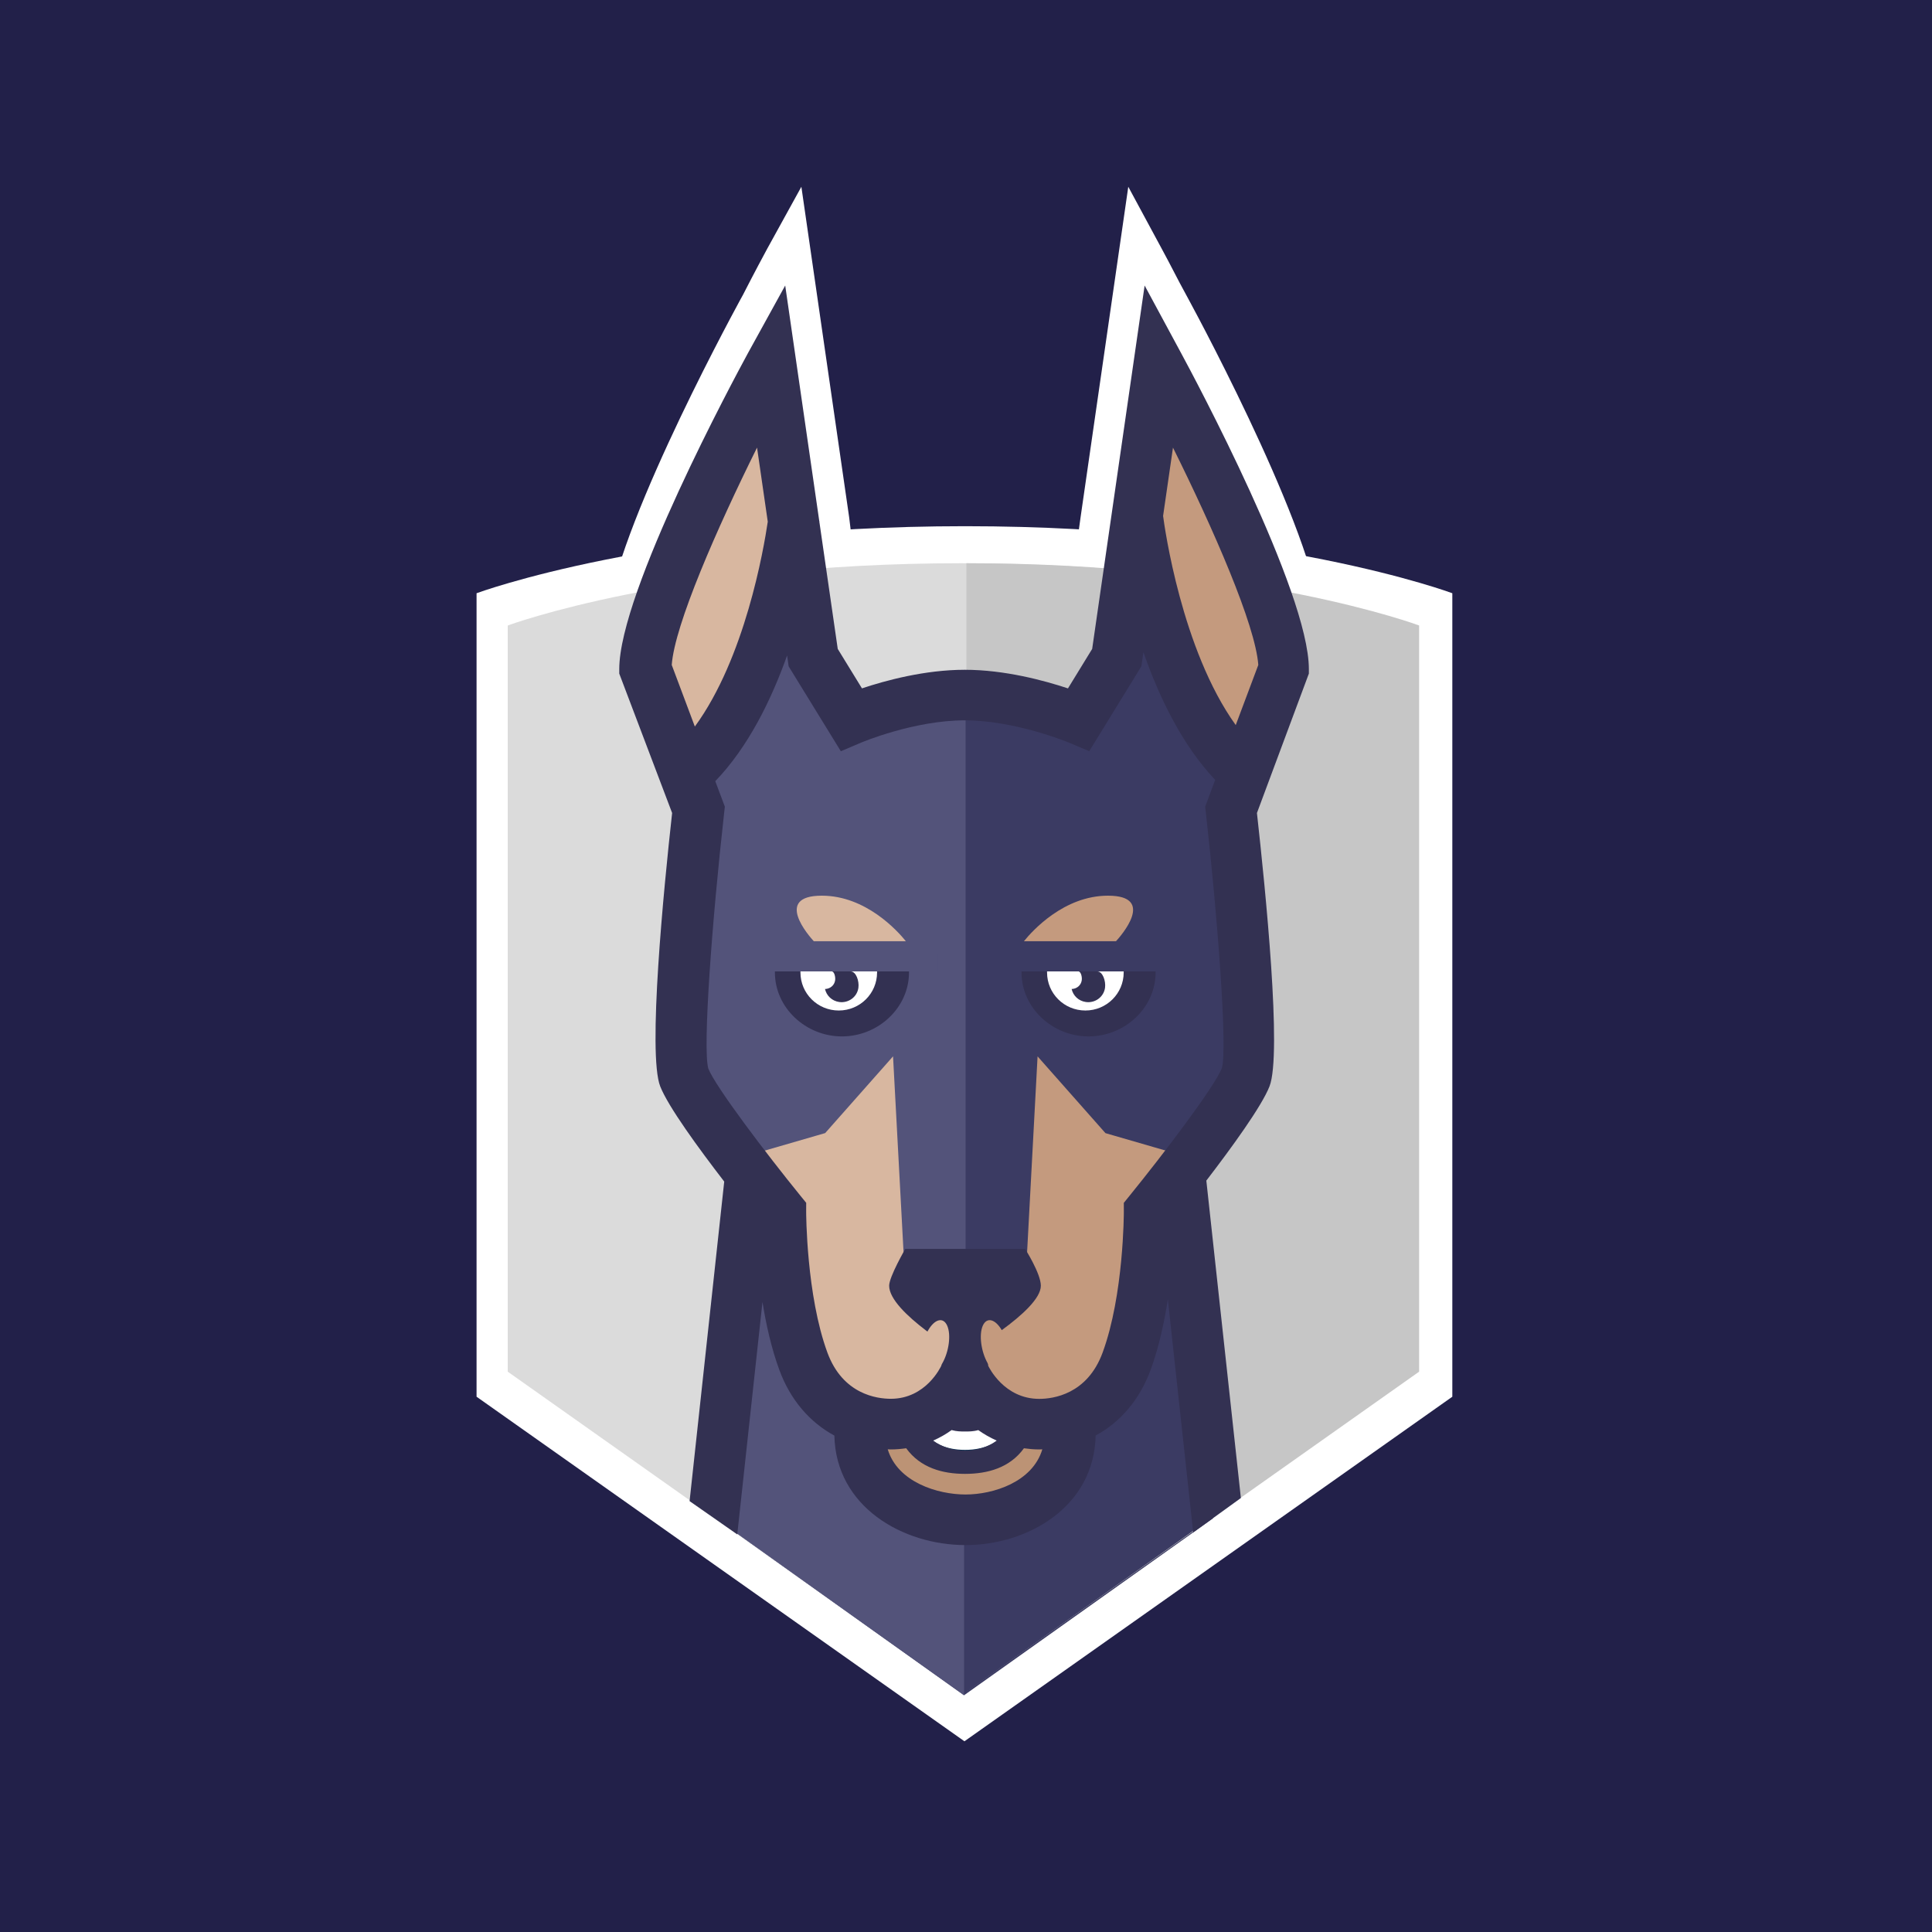 <?xml version="1.0" encoding="UTF-8" standalone="no"?>
<svg width="600px" height="600px" viewBox="0 0 600 600" version="1.1" xmlns="http://www.w3.org/2000/svg" xmlns:xlink="http://www.w3.org/1999/xlink" style="background: #FFFFFF;">
    <!-- Generator: Sketch 3.8.3 (29802) - http://www.bohemiancoding.com/sketch -->
    <title>symbol _c</title>
    <desc>Created with Sketch.</desc>
    <defs></defs>
    <g id="Logo" stroke="none" stroke-width="1" fill="none" fill-rule="evenodd">
        <g id="symbol-_c">
            <rect id="Rectangle-2" fill="#222049" x="0" y="0" width="600" height="602"></rect>
            <g id="symbol" transform="translate(148, 58)">
                <path d="M218.43,29.971 L221.278,35.25 C225.49,43.026 262.344,111.937 262.344,136.834 L262.342,136.834 L262.342,138.294 L245.634,183.153 C248.351,207.605 253.754,260.736 249.675,271.116 C247.157,277.537 237.559,290.745 229.35,301.441 L240.466,403.574 L225.122,414.671 L218.176,350.745 L216.115,352.235 L215.583,347.331 C214.528,352.452 213.167,357.599 211.404,362.386 C207.889,371.938 201.677,379.177 193.733,383.465 C193.267,406.364 171.955,418.718 151.874,418.718 C131.627,418.718 110.137,406.374 109.663,383.482 C101.702,379.187 95.483,371.948 91.964,362.386 C90.255,357.739 88.919,352.759 87.873,347.791 L87.333,352.776 L85.346,351.388 L78.418,415.286 L63.074,404.571 L74.219,301.751 C65.945,291.007 56.163,277.602 53.621,271.11 C49.542,260.728 54.734,207.605 57.455,183.149 L40.444,138.296 L40.444,136.834 C40.444,111.937 77.593,43.026 81.81,35.25 L82.721,33.597 C86.472,26.268 89.355,20.928 90.311,19.166 L100.873,0 C100.873,0 110.518,66.608 110.511,66.667 L115.712,102.65 L120.561,142.391 C126.47,140.522 134.785,138.355 143.705,137.472 C146.111,131.613 148.721,127.711 151.59,127.711 C157.083,127.711 162.557,132.95 167.492,138.593 C173.039,139.595 178.089,140.944 182.117,142.188 L187.581,102.652 L202.398,0 L212.741,19.166 C213.53,20.623 215.624,24.523 218.43,29.971 Z" id="Shape-Copy-45" fill="#FFFFFF"></path>
                <path d="M303.032,375.764 L151.515,482.771 L0,375.764 L0,126.236 C0,126.236 56.024,105.417 151.721,105.417 C247.417,105.417 303.032,126.236 303.032,126.236 L303.032,375.764 L303.032,375.764 L303.032,375.764 Z" id="Shape-Copy-44" fill="#FFFFFF"></path>
                <polygon id="Shape-Copy-42" fill="#3B3B63" points="216.707 308.457 151.398 308.457 151.398 199.431 85.13 305.269 74.827 413.95 150.377 467.751 151.398 468.479 228.662 413.563"></polygon>
                <g id="Shape-+-Shape-Copy" transform="translate(9.682, 116.917)">
                    <path d="M140.597,350.444 L0,251.068 L0,19.334 C0,19.334 51.987,-2.72534923e-14 140.788,-2.72534923e-14 C229.589,-2.72534923e-14 281.195,19.334 281.195,19.334 L281.195,251.068 L140.597,350.444 Z" id="Shape" fill="#DBDBDB"></path>
                    <path d="M142.633,2.84217094e-14 C142.568,2.84217094e-14 142.506,0.002 142.44,0.002 L142.44,350.438 L142.442,350.438 L283.041,251.063 L283.041,19.334 C283.041,19.334 231.434,2.84217094e-14 142.633,2.84217094e-14 L142.633,2.84217094e-14 L142.633,2.84217094e-14 Z" id="Shape" fill="#C6C6C6"></path>
                </g>
                <polygon id="Shape-Copy-41" fill="#3B3B63" points="228.277 413.339 216.345 308.457 151.032 308.457 151.032 468.236"></polygon>
                <polygon id="Shape-Copy-40" fill="#53537A" points="74.827 413.95 151.398 468.479 151.398 199.431 85.13 305.269"></polygon>
                <path d="M184.352,382.969 C184.352,400.951 167.407,409.866 151.863,409.866 C136.318,409.866 119.031,400.951 119.031,382.969" id="Shape-Copy-39" fill="#BC9375"></path>
                <path d="M174.825,372.778 C174.825,393.867 163.37,399.522 151.69,399.522 C140.012,399.522 128.553,393.867 128.553,372.778" id="Shape-Copy-38" fill="#083251"></path>
                <path d="M151.69,392.269 C139.211,392.269 133.142,383.193 133.142,364.537 L139.093,364.537 C139.093,386.379 147.599,386.379 151.69,386.379 C155.78,386.379 164.288,386.379 164.288,364.537 L170.236,364.537 C170.236,383.193 164.168,392.269 151.69,392.269 L151.69,392.269 Z" id="Shape-Copy-37" fill="#FFFFFF"></path>
                <g id="Group-Copy-11" transform="translate(52.28, 53.667)">
                    <path d="M198.469,95.927 C198.469,73.176 159.679,1.593 159.679,1.593 L146.557,92.376 L134.78,111.542 L99.484,112.965 L99.344,113.246 L99.344,112.965 L64.041,111.542 L52.269,92.376 L39.146,1.593 C39.146,1.593 0.352,73.176 0.352,95.927 L16.741,139.643 C16.741,139.643 8.471,213.072 12.247,222.686 C16.011,232.302 42.159,264.458 42.159,264.458 C42.159,264.458 42.082,291.49 49.24,310.925 C54.348,324.804 65.602,330.433 76.378,330.433 C92.883,330.433 99.34,315.424 99.34,315.424 C99.34,315.424 105.953,330.433 122.458,330.433 C133.231,330.433 144.474,324.814 149.593,310.925 C156.744,291.498 156.672,264.458 156.672,264.458 C156.672,264.458 182.814,232.302 186.586,222.686 C190.36,213.07 182.088,139.643 182.088,139.643 L198.469,95.927 L198.469,95.927 Z" id="Shape" fill="#C49A7E"></path>
                    <path d="M99.41,113.11 L99.342,113.246 L99.342,112.966 L64.039,111.544 L52.267,92.378 L39.14,1.595 C39.14,1.595 0.35,73.178 0.35,95.929 L16.735,139.644 C16.735,139.644 8.467,213.074 12.237,222.688 C16.009,232.304 42.148,264.46 42.148,264.46 C42.148,264.46 42.08,291.492 49.231,310.927 C54.346,324.806 65.6,330.435 76.366,330.435 C92.881,330.435 99.338,315.426 99.338,315.426 C99.338,315.426 99.367,315.479 99.412,315.577 L99.412,113.11 L99.41,113.11 L99.41,113.11 Z" id="Shape" fill="#D8B7A0"></path>
                </g>
                <path d="M234.721,197.612 C231.714,191.375 235.989,176.619 235.989,176.619 C211.493,151.731 205.367,99.833 205.367,99.833 C200.793,116.186 190.852,164.402 190.852,164.402 C190.852,164.402 172.569,157.654 151.772,157.621 L151.772,157.621 L151.698,157.621 L151.617,157.621 L151.617,157.621 C150.474,157.627 149.349,157.655 148.224,157.692 L148.224,361.144 L149.777,363.398 L149.777,362.284 L150.738,362.284 L150.738,363.398 L150.747,362.284 L152.643,362.284 L152.643,363.398 L152.643,362.284 L153.613,362.284 L153.613,363.398 L170.546,338.89 L174.227,270.07 L195.309,293.906 L222.468,301.77 C222.468,301.77 232.63,294.59 232.63,294.617 C236.944,288.629 238.375,283.529 239.418,280.882 C243.19,271.252 234.721,197.612 234.721,197.612 L234.721,197.612 Z" id="Shape-Copy-36" fill="#3B3B63"></path>
                <path d="M151.88,157.619 C151.853,157.619 151.832,157.617 151.808,157.617 L151.808,157.619 C131.003,157.654 112.718,164.398 112.718,164.398 C112.718,164.398 102.773,116.184 98.204,99.83 C98.204,99.83 92.081,151.727 67.581,176.615 C67.581,176.615 71.856,191.373 68.849,197.608 C68.849,197.608 60.38,271.252 64.152,280.866 C65.193,283.515 66.636,288.614 70.944,294.601 C70.944,294.574 81.112,301.756 81.112,301.756 L108.265,293.89 L129.343,270.058 L133.034,338.878 L149.957,363.387 L149.957,362.273 L150.927,362.273 L150.927,363.387 L150.927,362.273 L151.878,362.273 L151.878,157.619 L151.88,157.619 L151.88,157.619 Z" id="Shape-Copy-35" fill="#53537A"></path>
                <g id="Group-Copy-10" transform="translate(91.006, 243.417)">
                    <g id="Group" transform="translate(77.452, 0)">
                        <path d="M32.513,0.259 L32.513,0.259 L8.715,0.259 L8.715,0.259 L0.784,0.259 L0.784,0.59 C0.784,11.561 10.365,20.449 21.603,20.449 C32.846,20.449 42.426,11.559 42.426,0.59 L42.426,0.259 L32.513,0.259 L32.513,0.259 Z" id="Shape" fill="#333152"></path>
                        <path d="M8.715,0.259 L8.715,0.59 C8.715,7.117 14.021,12.405 20.616,12.405 C27.211,12.405 32.514,7.117 32.514,0.59 L32.514,0.259 L8.715,0.259 L8.715,0.259 Z" id="Shape" fill="#FFFFFF"></path>
                        <path d="M24.287,0.259 L18.711,0.259 C18.656,0.259 18.61,0.286 18.561,0.295 C19.253,0.439 19.636,1.991 19.487,3.025 C19.264,4.604 17.905,5.7 16.348,5.727 C16.801,7.791 18.501,9.451 20.759,9.765 C23.644,10.17 26.311,8.211 26.719,5.357 C27.013,3.256 25.993,0.259 24.287,0.259 L24.287,0.259 Z" id="Shape" fill="#333152"></path>
                    </g>
                    <g id="Group">
                        <path d="M33.374,0.259 L33.374,0.259 L9.581,0.259 L9.581,0.259 L1.648,0.259 L1.648,0.59 C1.648,11.561 11.231,20.449 22.467,20.449 C33.709,20.449 43.292,11.559 43.292,0.59 L43.292,0.259 L33.374,0.259 L33.374,0.259 Z" id="Shape" fill="#333152"></path>
                        <path d="M9.581,0.259 L9.581,0.59 C9.581,7.117 14.89,12.405 21.476,12.405 C28.073,12.405 33.376,7.117 33.376,0.59 L33.376,0.259 L9.581,0.259 L9.581,0.259 Z" id="Shape" fill="#FFFFFF"></path>
                        <path d="M25.153,0.259 L19.57,0.259 C19.522,0.259 19.47,0.286 19.425,0.295 C20.114,0.439 20.496,1.991 20.351,3.025 C20.126,4.604 18.774,5.7 17.208,5.727 C17.667,7.791 19.367,9.451 21.621,9.765 C24.504,10.17 27.176,8.211 27.579,5.357 C27.877,3.256 26.858,0.259 25.153,0.259 L25.153,0.259 Z" id="Shape" fill="#333152"></path>
                    </g>
                </g>
                <path d="M198.578,234.311 C199.91,232.865 211.22,220.162 196.094,220.162 C182.425,220.162 172.591,231.079 169.984,234.311 L198.578,234.311 L198.578,234.311 Z" id="Shape-Copy-34" fill="#C49A7E"></path>
                <path d="M133.332,234.311 C130.728,231.079 120.893,220.162 107.221,220.162 C92.102,220.162 103.412,232.865 104.737,234.311 L133.332,234.311 L133.332,234.311 Z" id="Shape-Copy-33" fill="#D8B7A0"></path>
                <rect id="Rectangle-path-Copy-3" fill="#53537A" x="85.356" y="238.173" width="57.863" height="5.386"></rect>
                <path d="M258.481,149.782 C258.481,125.752 222.911,59.244 218.847,51.739 L207.475,30.667 L191.185,143.528 L183.666,155.787 C176.407,153.374 164.054,150.006 151.615,150.006 C139.189,150.006 126.919,153.362 119.691,155.779 L112.168,143.526 L106.45,103.964 C106.458,103.899 106.468,103.811 106.468,103.77 L106.423,103.764 L95.853,30.667 L84.241,51.739 C80.171,59.244 44.316,125.752 44.316,149.782 L44.316,151.192 L60.734,194.482 C58.109,218.086 53.097,269.357 57.034,279.377 C59.487,285.643 68.929,298.58 76.914,308.949 L66.158,408.185 L80.967,418.527 L88.793,346.34 C89.918,353.361 91.578,360.774 94.041,367.471 C97.437,376.7 103.439,383.686 111.123,387.832 C111.58,409.925 132.321,421.839 151.863,421.839 C171.243,421.839 191.812,409.916 192.262,387.815 C199.929,383.676 205.924,376.69 209.317,367.471 C211.882,360.506 213.565,352.749 214.684,345.485 L222.557,417.933 L237.366,407.223 L226.637,308.65 C234.56,298.327 243.823,285.579 246.254,279.383 C250.19,269.365 244.976,218.086 242.354,194.486 L258.479,151.19 L258.479,149.782 L258.481,149.782 Z M60.614,148.503 C61.513,136.039 74.612,106.176 87.107,81.008 L90.437,104.019 C89.167,112.623 83.362,146.366 67.79,167.636 L60.614,148.503 L60.614,148.503 Z M151.863,406.13 C143.155,406.13 130.774,402.287 127.694,392.1 C128.009,392.11 128.319,392.137 128.64,392.137 C130.323,392.137 131.901,391.983 133.425,391.769 C137.842,397.856 144.721,399.723 151.692,399.723 C158.674,399.723 165.568,397.873 169.992,391.776 C171.506,391.981 173.067,392.137 174.736,392.137 C175.063,392.137 175.379,392.11 175.706,392.1 C172.657,402.287 160.44,406.13 151.863,406.13 L151.863,406.13 Z M141.817,389.386 C143.935,388.453 145.848,387.341 147.535,386.118 C149.076,386.567 150.556,386.567 151.69,386.567 C152.819,386.567 154.283,386.576 155.813,386.128 C157.503,387.341 159.42,388.453 161.538,389.386 C158.882,391.353 155.609,392.459 151.698,392.459 C147.765,392.459 144.477,391.36 141.817,389.386 L141.817,389.386 Z M231.472,273.696 C229.173,279.54 213.307,300.42 202.768,313.385 L201.01,315.558 L201.018,318.332 C201.018,318.583 201.01,344.176 194.417,362.087 C189.65,375.032 179.062,376.431 174.736,376.431 C163.784,376.431 159.058,366.493 158.891,366.135 L158.266,356.826 L144.952,356.826 L144.352,366.081 C144.162,366.503 139.551,376.406 128.654,376.406 C124.319,376.406 113.735,375.023 108.964,362.077 C102.392,344.229 102.361,318.583 102.361,318.322 L102.371,315.548 L100.612,313.385 C90.079,300.43 74.211,279.55 71.971,273.848 C70.179,267.68 73.136,227.794 76.9,194.371 L77.108,192.516 L74.137,184.602 C84.342,174.012 91.502,159.438 96.442,145.565 L96.922,148.942 L113.129,175.304 L119.46,172.613 C119.619,172.546 135.857,165.707 151.624,165.707 C167.291,165.707 183.796,172.552 183.951,172.619 L190.273,175.287 L206.461,148.936 L207.096,144.536 C211.983,158.545 219.136,173.38 229.388,184.205 L226.279,192.51 L226.486,194.363 C230.248,227.794 233.205,267.68 231.472,273.696 L231.472,273.696 Z M235.768,167.183 C218.944,143.769 213.666,105.706 213.209,102.227 L216.278,81.01 C228.771,106.176 241.878,136.041 242.776,148.505 L235.768,167.183 L235.768,167.183 Z" id="Shape-Copy-32" fill="#333152"></path>
                <g id="Group-Copy-9" transform="translate(127.796, 329.667)">
                    <path d="M42.566,0.192 L5.346,0.192 C5.346,0.192 0.341,8.828 0.341,11.63 C0.341,19.953 23.249,33.202 23.249,33.202 C23.249,33.202 47.447,19.558 47.447,11.63 C47.447,7.849 42.566,0.192 42.566,0.192 L42.566,0.192 Z" id="Shape" fill="#333152"></path>
                    <g id="Group" transform="translate(9.682, 21.083)">
                        <path d="M25.71,4.477 C23.635,0.834 20.955,0.169 19.725,2.978 C18.499,5.79 19.2,11.023 21.276,14.659 C23.352,18.304 26.034,18.969 27.257,16.157 C28.487,13.348 27.79,8.113 25.71,4.477 L25.71,4.477 Z" id="Shape" fill="#C49A7E"></path>
                        <path d="M2.715,4.477 C0.635,8.113 -0.056,13.348 1.168,16.157 C2.393,18.969 5.069,18.304 7.155,14.659 C9.23,11.025 9.926,5.79 8.696,2.978 C7.472,0.169 4.794,0.834 2.715,4.477 L2.715,4.477 Z" id="Shape" fill="#D8B7A0"></path>
                    </g>
                </g>
            </g>
        </g>
    </g>
</svg>